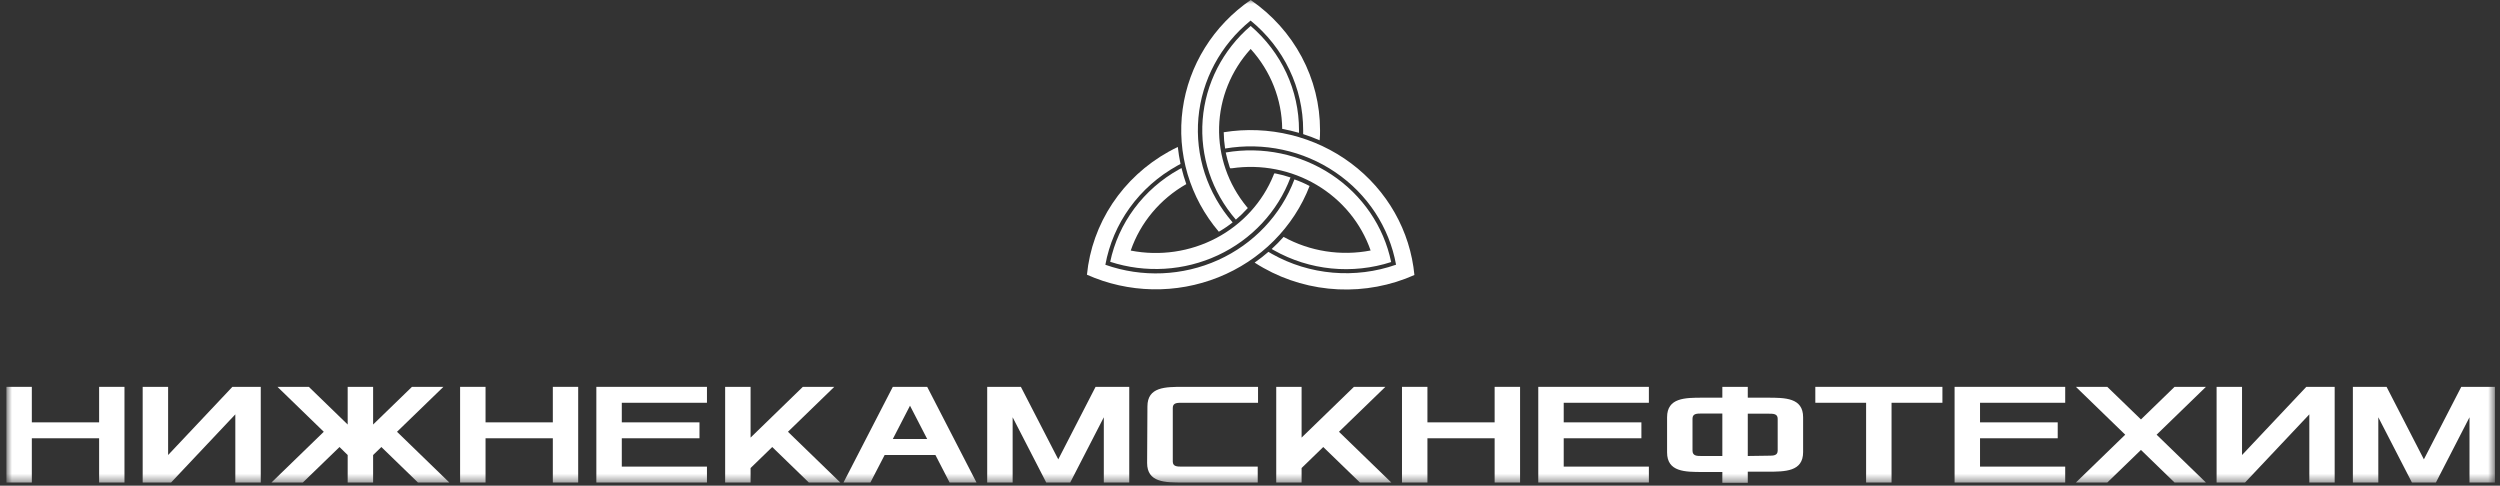 <svg width="314" height="61" viewBox="0 0 314 61" fill="none" xmlns="http://www.w3.org/2000/svg">
<rect x="0" y="0" width="314" height="61" fill="#333333" stroke="none"/>
<mask id="mask0_2592_19553" style="mask-type:luminance" maskUnits="userSpaceOnUse" x="0" y="0" width="314" height="61">
<path d="M313.362 0H0.799V60.606H313.362V0Z" fill="white"/>
</mask>
<g mask="url(#mask0_2592_19553)">
<path fill-rule="evenodd" clip-rule="evenodd" d="M157.084 3.258C158.996 4.897 160.526 6.911 161.573 9.168C162.619 11.425 163.158 13.871 163.154 16.346V16.684C162.46 16.484 161.755 16.318 161.044 16.187C161.008 12.489 159.603 8.926 157.084 6.15C154.615 8.869 153.211 12.344 153.119 15.966C153.027 19.589 154.252 23.127 156.581 25.96L156.726 26.129L156.591 26.27C156.167 26.738 155.711 27.178 155.225 27.585C152.203 24.095 150.706 19.599 151.053 15.055C151.4 10.51 153.565 6.277 157.084 3.258ZM153.086 29.106C151.278 26.98 149.941 24.516 149.159 21.866C148.377 19.217 148.167 16.439 148.542 13.707C148.917 10.976 149.87 8.348 151.34 5.99C152.809 3.631 154.765 1.592 157.084 0C159.779 1.85 161.977 4.3 163.493 7.144C165.009 9.988 165.799 13.144 165.797 16.346C165.797 16.778 165.797 17.201 165.748 17.623C165.071 17.332 164.383 17.069 163.677 16.844C163.677 16.684 163.677 16.515 163.677 16.346C163.678 13.724 163.088 11.133 161.948 8.755C160.807 6.377 159.144 4.27 157.075 2.582C155.207 4.1 153.666 5.962 152.541 8.059C151.417 10.156 150.73 12.448 150.52 14.803C150.311 17.158 150.582 19.53 151.32 21.783C152.058 24.036 153.247 26.126 154.819 27.932C154.272 28.364 153.693 28.756 153.086 29.106Z" fill="white"/>
<path fill-rule="evenodd" clip-rule="evenodd" d="M174.745 32.908C172.325 33.693 169.759 33.968 167.22 33.716C164.681 33.463 162.227 32.689 160.021 31.444L159.721 31.275C160.248 30.793 160.749 30.285 161.221 29.754C164.534 31.578 168.414 32.185 172.151 31.462C170.96 28.03 168.561 25.114 165.374 23.226C162.188 21.337 158.418 20.597 154.725 21.135H154.503L154.435 20.956C154.242 20.364 154.081 19.762 153.951 19.153C158.578 18.36 163.343 19.354 167.225 21.923C171.107 24.491 173.799 28.431 174.726 32.899M153.699 16.609C156.5 16.159 159.367 16.273 162.12 16.945C164.874 17.618 167.455 18.833 169.702 20.516C171.949 22.199 173.815 24.313 175.182 26.726C176.55 29.139 177.39 31.8 177.65 34.542C174.65 35.877 171.363 36.493 168.066 36.34C164.769 36.186 161.558 35.267 158.704 33.66C158.317 33.444 157.939 33.218 157.581 32.983C158.182 32.562 158.761 32.111 159.314 31.631L159.759 31.894C162.098 33.209 164.705 34.012 167.398 34.245C170.091 34.479 172.803 34.138 175.345 33.246C174.493 28.55 171.752 24.374 167.725 21.638C163.698 18.902 158.716 17.829 153.873 18.656C153.767 17.978 153.709 17.294 153.699 16.609Z" fill="white"/>
<path fill-rule="evenodd" clip-rule="evenodd" d="M139.434 32.917C139.94 30.492 140.974 28.199 142.467 26.191C143.959 24.184 145.876 22.508 148.088 21.275L148.398 21.106C148.563 21.791 148.766 22.458 148.998 23.125C145.708 24.997 143.228 27.962 142.018 31.472C145.68 32.188 149.484 31.631 152.764 29.899C156.044 28.167 158.591 25.369 159.957 21.998L160.034 21.791H160.228C160.858 21.917 161.479 22.084 162.087 22.289C160.482 26.572 157.214 30.077 152.982 32.055C148.75 34.034 143.888 34.33 139.434 32.88M164.497 23.331C163.502 25.911 161.969 28.263 159.994 30.242C158.02 32.221 155.645 33.783 153.019 34.832C150.394 35.881 147.573 36.393 144.734 36.336C141.895 36.28 139.099 35.656 136.52 34.504C136.832 31.323 137.925 28.26 139.709 25.573C141.493 22.885 143.915 20.652 146.771 19.059C147.159 18.843 147.546 18.646 147.933 18.459C148.011 19.172 148.127 19.886 148.272 20.59L147.827 20.834C145.483 22.141 143.462 23.93 141.908 26.076C140.354 28.223 139.305 30.673 138.833 33.255C143.449 34.886 148.542 34.672 152.995 32.662C157.448 30.651 160.896 27.008 162.58 22.533C163.241 22.762 163.882 23.042 164.497 23.369V23.331Z" fill="white"/>
<path d="M0.803 60.606H3.997V55.047H12.449V60.606H15.634V48.588H12.449V53.048H3.997V48.588H0.803V60.606Z" fill="white"/>
<path d="M17.92 60.606H21.483L29.556 52.043V60.606H32.751V48.588H29.188L21.115 57.151V48.588H17.92V60.606Z" fill="white"/>
<path d="M34.094 60.606H38.034L42.642 56.146L43.668 57.151V60.606H46.863V57.151L47.899 56.146L52.497 60.606H56.437L49.864 54.231L55.692 48.588H51.742L46.863 53.32V48.588H43.668V53.32L38.789 48.588H34.849L40.667 54.231L34.094 60.606Z" fill="white"/>
<path d="M57.789 60.606H60.984V55.047H69.435V60.606H72.62V48.588H69.435V53.048H60.984V48.588H57.789V60.606Z" fill="white"/>
<path d="M74.902 60.606H88.794V58.606H78.097V55.047H87.855V53.048H78.097V50.588H88.794V48.588H74.902V60.606Z" fill="white"/>
<path d="M91.078 60.606H94.273V58.784L96.993 56.146L101.592 60.606H105.541L98.968 54.231L104.786 48.588H100.836L94.273 54.963V48.588H91.078V60.606Z" fill="white"/>
<path d="M112.137 55.141L114.296 50.954L116.455 55.141H112.137ZM105.941 60.606H109.32L111.111 57.151H117.491L119.272 60.606H122.65L116.455 48.588H112.137L105.941 60.606Z" fill="white"/>
<path d="M123.992 60.606H127.187V52.409L131.408 60.606H134.418L138.639 52.409V60.606H141.834V48.588H137.603L132.918 57.695L128.223 48.588H123.992V60.606Z" fill="white"/>
<path d="M144.078 58.146C144.078 60.606 146.324 60.606 148.58 60.606H157.97V58.606H148.435C147.863 58.606 147.302 58.606 147.302 57.968V51.226C147.302 50.588 147.863 50.588 148.435 50.588H158.009V48.588H148.618C146.363 48.588 144.117 48.588 144.117 51.048L144.078 58.146Z" fill="white"/>
<path d="M160.295 60.606H163.48V58.784L166.2 56.146L170.808 60.606H174.749L168.175 54.231L174.003 48.588H170.053L163.48 54.963V48.588H160.295V60.606Z" fill="white"/>
<path d="M176.09 60.606H179.285V55.047H187.726V60.606H190.921V48.588H187.726V53.048H179.285V48.588H176.09V60.606Z" fill="white"/>
<path d="M193.207 60.606H207.099V58.606H196.402V55.047H206.16V53.048H196.402V50.588H207.099V48.588H193.207V60.606Z" fill="white"/>
<path d="M219.521 57.273V51.959H222.154C222.715 51.959 223.277 51.959 223.277 52.597V56.597C223.277 57.235 222.715 57.235 222.154 57.235L219.521 57.273ZM212.579 56.634V52.578C212.579 51.94 213.141 51.94 213.702 51.94H216.326V57.273H213.702C213.141 57.273 212.579 57.273 212.579 56.597V56.634ZM209.385 56.822C209.385 59.282 211.64 59.282 213.886 59.282H216.326V60.643H219.521V59.244H221.96C224.216 59.244 226.471 59.244 226.471 56.785V52.409C226.471 49.949 224.216 49.949 221.96 49.949H219.521V48.588H216.326V49.949H213.886C211.64 49.949 209.385 49.949 209.385 52.409V56.822Z" fill="white"/>
<path d="M228.004 50.588H234.383V60.606H237.578V50.588H243.968V48.588H228.004V50.588Z" fill="white"/>
<path d="M245.496 60.606H259.39V58.606H248.691V55.047H258.449V53.048H248.691V50.588H259.39V48.588H245.496V60.606Z" fill="white"/>
<path d="M260.732 60.606H264.674L268.904 56.512L273.124 60.606H277.065L270.87 54.597L277.065 48.588H273.124L268.904 52.682L264.674 48.588H260.732L266.928 54.597L260.732 60.606Z" fill="white"/>
<path d="M278.404 60.606H281.976L290.051 52.043V60.606H293.235V48.588H289.672L281.599 57.151V48.588H278.404V60.606Z" fill="white"/>
<path d="M295.521 60.606H298.716V52.409L302.939 60.606H305.949L310.169 52.409V60.606H313.364V48.588H309.135L304.439 57.695L299.753 48.588H295.521V60.606Z" fill="white"/>
</g>
</svg>
